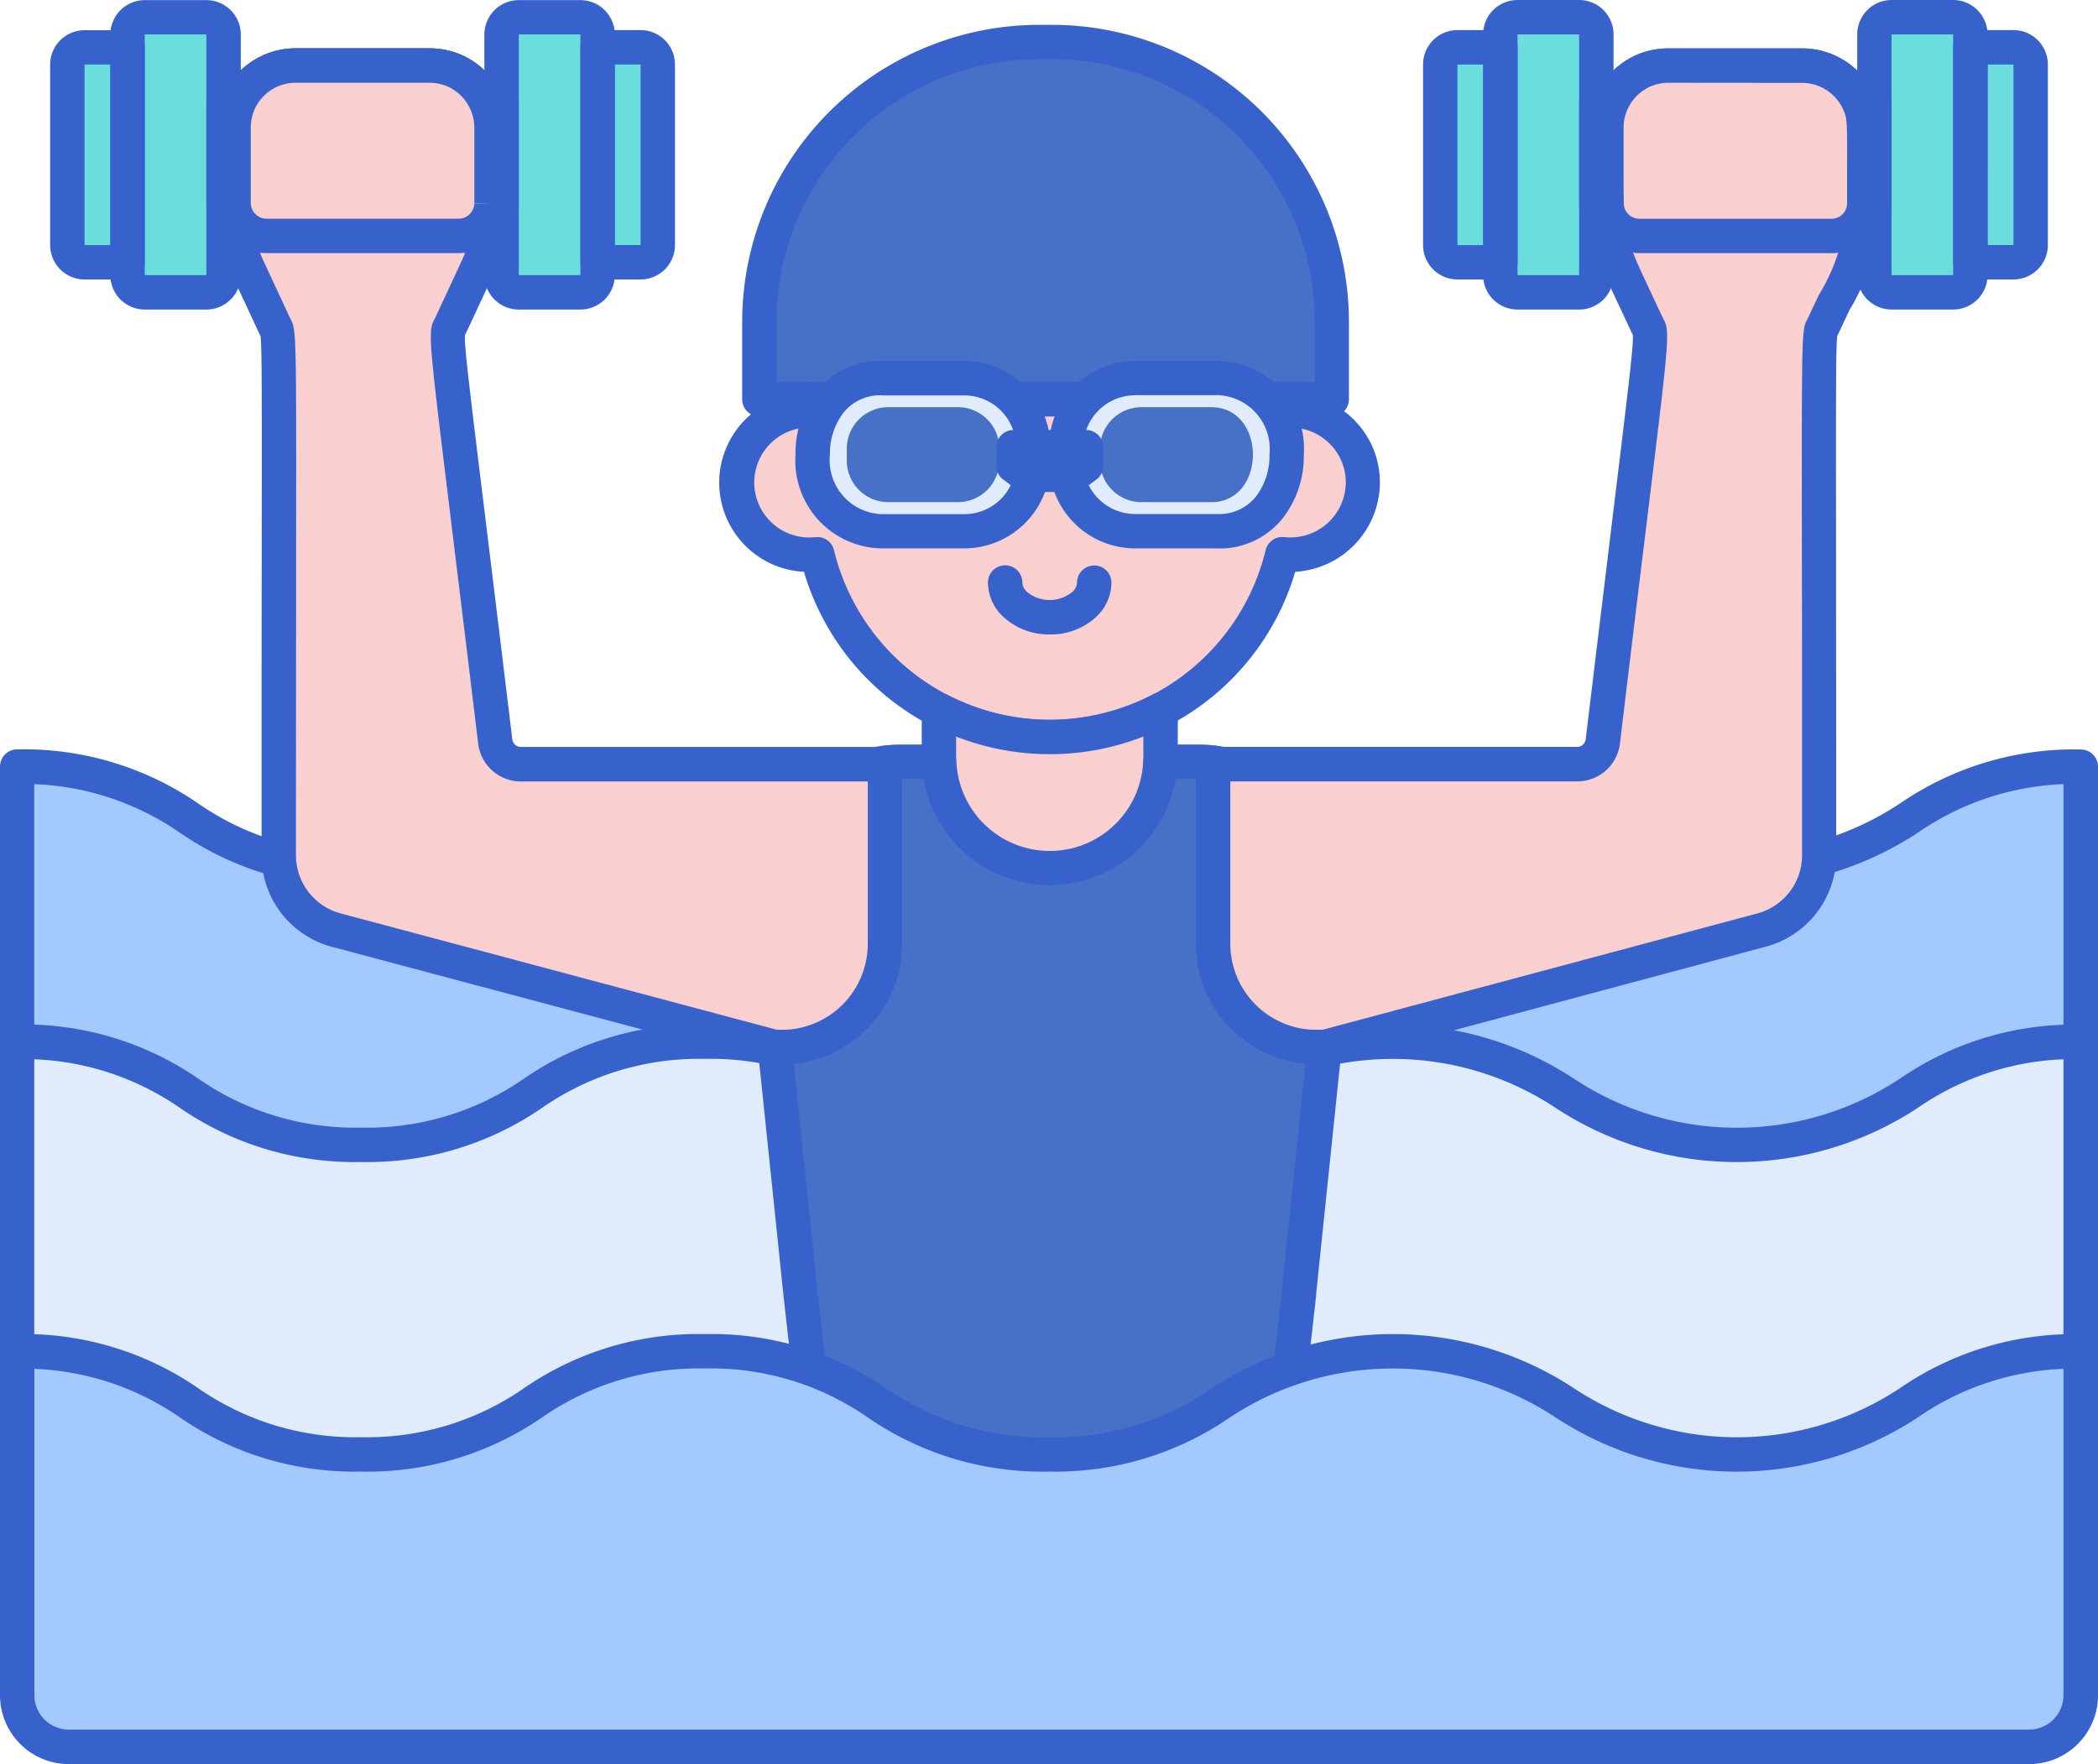 <svg xmlns="http://www.w3.org/2000/svg" width="70" height="58.856" viewBox="0 0 70 58.856"><g transform="translate(-6 -45.396)"><g transform="translate(6.573 70.974)"><path d="M76.852,134.552c-5.738,0-5.738,3.443-11.477,3.443s-5.738-3.443-11.477-3.443-5.737,3.443-11.475,3.443-5.738-3.443-11.475-3.443-5.737,3.443-11.475,3.443S13.736,134.552,8,134.552v21.23H76.851v-21.23Z" transform="translate(-7.999 -134.552)" fill="#a4c9ff"/></g><g transform="translate(6 70.4)"><path d="M75.426,154.929H6.574A.574.574,0,0,1,6,154.355v-21.23a.574.574,0,0,1,.574-.574,10.249,10.249,0,0,1,6.032,1.8,9.167,9.167,0,0,0,5.442,1.64,9.167,9.167,0,0,0,5.442-1.64,10.249,10.249,0,0,1,6.032-1.8,10.251,10.251,0,0,1,6.033,1.8A9.168,9.168,0,0,0,41,135.995a9.168,9.168,0,0,0,5.442-1.64,10.995,10.995,0,0,1,12.066,0,9.855,9.855,0,0,0,10.886,0,10.254,10.254,0,0,1,6.033-1.8.574.574,0,0,1,.574.574v21.23A.574.574,0,0,1,75.426,154.929ZM7.148,153.781h67.7v-20.07a9.151,9.151,0,0,0-4.869,1.627,11,11,0,0,1-12.067,0,9.854,9.854,0,0,0-10.885,0,10.25,10.25,0,0,1-6.033,1.8,10.25,10.25,0,0,1-6.033-1.8,9.168,9.168,0,0,0-5.443-1.64,9.167,9.167,0,0,0-5.442,1.64,10.251,10.251,0,0,1-6.033,1.8,10.249,10.249,0,0,1-6.032-1.8,9.146,9.146,0,0,0-4.868-1.627v20.07Z" transform="translate(-6 -132.552)" fill="#3762cc"/></g><g transform="translate(6.573 80.154)"><g transform="translate(0 0)"><path d="M76.852,166.552c-5.738,0-5.738,3.443-11.477,3.443s-5.738-3.443-11.477-3.443-5.737,3.443-11.475,3.443-5.738-3.443-11.475-3.443-5.737,3.443-11.475,3.443S13.736,166.552,8,166.552v21.23H76.851v-21.23Z" transform="translate(-7.999 -166.552)" fill="#e0ebfc"/></g></g><g transform="translate(6 79.58)"><path d="M75.426,186.929H6.574A.574.574,0,0,1,6,186.355v-21.23a.574.574,0,0,1,.574-.574,10.25,10.25,0,0,1,6.032,1.8,9.167,9.167,0,0,0,5.442,1.64,9.167,9.167,0,0,0,5.442-1.64,10.25,10.25,0,0,1,6.032-1.8,10.252,10.252,0,0,1,6.033,1.8A9.168,9.168,0,0,0,41,167.995a9.168,9.168,0,0,0,5.442-1.64,10.995,10.995,0,0,1,12.066,0,9.855,9.855,0,0,0,10.886,0,10.254,10.254,0,0,1,6.033-1.8.574.574,0,0,1,.574.574v21.23A.574.574,0,0,1,75.426,186.929ZM7.148,185.781h67.7v-20.07a9.151,9.151,0,0,0-4.869,1.627,11,11,0,0,1-12.067,0,9.854,9.854,0,0,0-10.885,0,10.25,10.25,0,0,1-6.033,1.8,10.25,10.25,0,0,1-6.033-1.8,9.168,9.168,0,0,0-5.443-1.64,9.167,9.167,0,0,0-5.442,1.64,10.251,10.251,0,0,1-6.033,1.8,10.249,10.249,0,0,1-6.032-1.8,9.146,9.146,0,0,0-4.868-1.627v20.07Z" transform="translate(-6 -164.552)" fill="#3762cc"/></g><g transform="translate(56.061 45.97)"><g transform="translate(0 0)"><path d="M183.13,56.576h-2.056A.574.574,0,0,1,180.5,56V47.97a.574.574,0,0,1,.574-.574h2.056a.574.574,0,0,1,.574.574V56a.574.574,0,0,1-.574.574Z" transform="translate(-180.5 -47.396)" fill="#6bdddd"/></g></g><g transform="translate(68.541 45.97)"><g transform="translate(0 0)"><path d="M226.63,56.576h-2.056A.574.574,0,0,1,224,56V47.97a.574.574,0,0,1,.574-.574h2.056a.574.574,0,0,1,.574.574V56a.574.574,0,0,1-.574.574Z" transform="translate(-224 -47.396)" fill="#6bdddd"/></g></g><g transform="translate(54.053 46.974)"><g transform="translate(0 0)"><path d="M175.508,58.068h-1.434a.574.574,0,0,1-.574-.574V51.47a.574.574,0,0,1,.574-.574h1.434Z" transform="translate(-173.5 -50.896)" fill="#6bdddd"/></g></g><g transform="translate(71.745 46.974)"><g transform="translate(0 0)"><path d="M236.6,58.068h-1.434V50.9H236.6a.574.574,0,0,1,.574.574v6.025A.574.574,0,0,1,236.6,58.068Z" transform="translate(-235.167 -50.896)" fill="#6bdddd"/></g></g><g transform="translate(13.459 48.839)"><g transform="translate(0 0)"><path d="M0,0H9.276V3.443H0Z" transform="translate(9.276 3.443) rotate(180)" fill="#6bdddd"/></g></g><g transform="translate(22.735 45.97)"><g transform="translate(0 0)"><path d="M64.907,56.576h2.056A.574.574,0,0,0,67.537,56V47.97a.574.574,0,0,0-.574-.574H64.907a.574.574,0,0,0-.574.574V56A.574.574,0,0,0,64.907,56.576Z" transform="translate(-64.333 -47.396)" fill="#6bdddd"/></g></g><g transform="translate(10.255 45.97)"><g transform="translate(0 0)"><path d="M21.407,56.576h2.056A.574.574,0,0,0,24.037,56V47.97a.574.574,0,0,0-.574-.574H21.407a.574.574,0,0,0-.574.574V56A.574.574,0,0,0,21.407,56.576Z" transform="translate(-20.833 -47.396)" fill="#6bdddd"/></g></g><g transform="translate(25.939 46.974)"><g transform="translate(0 0)"><path d="M75.5,58.068h1.434a.574.574,0,0,0,.574-.574V51.47a.574.574,0,0,0-.574-.574H75.5Z" transform="translate(-75.5 -50.896)" fill="#6bdddd"/></g></g><g transform="translate(8.247 46.974)"><g transform="translate(0 0)"><path d="M14.407,58.068h1.434V50.9H14.407a.574.574,0,0,0-.574.574v6.025A.574.574,0,0,0,14.407,58.068Z" transform="translate(-13.833 -50.896)" fill="#6bdddd"/></g></g><g transform="translate(30.576 58.717)"><path d="M110.08,92.2l-.519-.374H94.147V92.2l-.05,0a2.409,2.409,0,1,0,0,4.817A2.447,2.447,0,0,0,94.357,97a7.983,7.983,0,0,0,15.512,0,2.447,2.447,0,0,0,.261.014,2.408,2.408,0,1,0-.05-4.815Z" transform="translate(-91.666 -91.83)" fill="#f9cfcf"/></g><g transform="translate(31.485 58.717)"><path d="M94.833,91.83l.112.82a2.432,2.432,0,0,1,1.41-.449l.05,0V91.83Z" transform="translate(-94.833 -91.83)" fill="#3762cc"/></g><g transform="translate(48.471 58.717)"><path d="M154.562,92.2a2.4,2.4,0,0,1,1.228.3l.074-.676h-1.821Z" transform="translate(-154.043 -91.83)" fill="#3762cc"/></g><g transform="translate(38.963 64.258)"><g transform="translate(0 0)"><path d="M122.961,113.451a2.231,2.231,0,0,1-1.584-.619,1.583,1.583,0,0,1-.478-1.113.574.574,0,0,1,1.148,0,.45.45,0,0,0,.145.305,1.193,1.193,0,0,0,1.534,0,.449.449,0,0,0,.145-.3.574.574,0,1,1,1.148,0,1.585,1.585,0,0,1-.478,1.113A2.225,2.225,0,0,1,122.961,113.451Z" transform="translate(-120.899 -111.145)" fill="#3762cc"/></g></g><g transform="translate(36.121 58.802)"><g transform="translate(0 0)"><path d="M111.956,95.652a.963.963,0,0,1-.962-.962v-1.6a.962.962,0,1,1,1.923,0v1.6A.963.963,0,0,1,111.956,95.652Z" transform="translate(-110.994 -92.126)" fill="#3762cc"/></g></g><g transform="translate(44.001 58.802)"><g transform="translate(0 0)"><path d="M139.423,95.652a.963.963,0,0,1-.962-.962v-1.6a.962.962,0,0,1,1.923,0v1.6A.963.963,0,0,1,139.423,95.652Z" transform="translate(-138.461 -92.126)" fill="#3762cc"/></g></g><g transform="translate(31.337 46.795)"><g transform="translate(0 0)"><path d="M104.09,50.271h-.444a9.33,9.33,0,0,0-9.33,9.33v2.593h19.1V59.6A9.33,9.33,0,0,0,104.09,50.271Z" transform="translate(-94.316 -50.271)" fill="#4671c6"/></g></g><g transform="translate(55.488 45.396)"><path d="M181.7,55.724h-2.056a1.149,1.149,0,0,1-1.148-1.148V46.544a1.149,1.149,0,0,1,1.148-1.148H181.7a1.149,1.149,0,0,1,1.148,1.148v8.033a1.149,1.149,0,0,1-1.148,1.148Zm-2.056-9.18v8.033H181.7V46.544Z" transform="translate(-178.5 -45.396)" fill="#3762cc"/></g><g transform="translate(67.967 45.396)"><path d="M225.2,55.724h-2.056A1.149,1.149,0,0,1,222,54.576V46.544a1.149,1.149,0,0,1,1.148-1.148H225.2a1.149,1.149,0,0,1,1.148,1.148v8.033A1.149,1.149,0,0,1,225.2,55.724Zm-2.056-9.18v8.033H225.2V46.544Z" transform="translate(-222 -45.396)" fill="#3762cc"/></g><g transform="translate(53.48 46.4)"><g transform="translate(0 0)"><path d="M174.082,57.216h-1.434a1.149,1.149,0,0,1-1.148-1.148V50.044a1.149,1.149,0,0,1,1.148-1.148h1.434a.574.574,0,0,1,.574.574v7.172A.574.574,0,0,1,174.082,57.216Zm-1.434-7.172v6.025h.861V50.044Z" transform="translate(-171.5 -48.896)" fill="#3762cc"/></g></g><g transform="translate(71.171 46.4)"><g transform="translate(0 0)"><path d="M235.175,57.216h-1.434a.574.574,0,0,1-.574-.574V49.47a.574.574,0,0,1,.574-.574h1.434a1.149,1.149,0,0,1,1.148,1.148v6.025A1.149,1.149,0,0,1,235.175,57.216Zm-.861-1.148h.862V50.044h-.861Z" transform="translate(-233.167 -48.896)" fill="#3762cc"/></g></g><g transform="translate(22.161 45.396)"><path d="M65.537,55.724H63.481a1.149,1.149,0,0,1-1.148-1.148V46.544A1.149,1.149,0,0,1,63.481,45.4h2.056a1.149,1.149,0,0,1,1.148,1.148v8.033A1.149,1.149,0,0,1,65.537,55.724Zm-2.056-9.18v8.033h2.056V46.544Z" transform="translate(-62.333 -45.396)" fill="#3762cc"/></g><g transform="translate(9.682 45.396)"><path d="M22.037,55.724H19.981a1.149,1.149,0,0,1-1.148-1.148V46.544A1.149,1.149,0,0,1,19.981,45.4h2.056a1.149,1.149,0,0,1,1.148,1.148v8.033A1.149,1.149,0,0,1,22.037,55.724Zm-2.056-9.18v8.033h2.056V46.544Z" transform="translate(-18.833 -45.396)" fill="#3762cc"/></g><g transform="translate(25.365 46.4)"><g transform="translate(0 0)"><path d="M75.508,57.216H74.074a.574.574,0,0,1-.574-.574V49.47a.574.574,0,0,1,.574-.574h1.434a1.149,1.149,0,0,1,1.148,1.148v6.025A1.149,1.149,0,0,1,75.508,57.216Zm-.861-1.148h.861V50.044h-.861Z" transform="translate(-73.5 -48.896)" fill="#3762cc"/></g></g><g transform="translate(7.673 46.4)"><g transform="translate(0 0)"><path d="M14.415,57.216H12.981a1.149,1.149,0,0,1-1.148-1.148V50.044A1.149,1.149,0,0,1,12.981,48.9h1.434a.574.574,0,0,1,.574.574v7.172A.574.574,0,0,1,14.415,57.216Zm-1.434-7.172v6.025h.861V50.044Z" transform="translate(-11.833 -48.896)" fill="#3762cc"/></g></g><g transform="translate(12.885 48.265)"><path d="M39.85,59.986H30.574A.574.574,0,0,1,30,59.412V55.97a.574.574,0,0,1,.574-.574H39.85a.574.574,0,0,1,.574.574v3.443A.574.574,0,0,1,39.85,59.986Zm-8.7-1.148h8.128v-2.3H31.148Z" transform="translate(-30 -55.396)" fill="#3762cc"/></g><g transform="translate(59.265 48.839)"><g transform="translate(0 0)"><path d="M0,0H9.276V3.443H0Z" transform="translate(9.276 3.443) rotate(180)" fill="#6bdddd"/></g></g><g transform="translate(58.691 48.265)"><path d="M199.517,59.986h-9.276a.574.574,0,0,1-.574-.574V55.97a.574.574,0,0,1,.574-.574h9.276a.574.574,0,0,1,.574.574v3.443A.574.574,0,0,1,199.517,59.986Zm-8.7-1.148h8.128v-2.3h-8.128Z" transform="translate(-189.667 -55.396)" fill="#3762cc"/></g><g transform="translate(13.794 47.583)"><path d="M41.774,57.615V55.089A2.074,2.074,0,0,0,40.5,53.177a2.151,2.151,0,0,0-.844-.157h-4.42A2.074,2.074,0,0,0,33.323,54.3a2.161,2.161,0,0,0-.156.844v2.487A1.1,1.1,0,0,0,34.275,58.7h6.391a1.1,1.1,0,0,0,1.108-1.078v-.011Z" transform="translate(-33.167 -53.02)" fill="#f9cfcf"/></g><g transform="translate(30.003 58.143)"><path d="M100.687,102.247a8.49,8.49,0,0,1-8.2-6.086,2.98,2.98,0,0,1-.322-5.918.574.574,0,0,1,.551-.413h15.414a.574.574,0,0,1,.335.108l.372.268a3.018,3.018,0,0,1,1.967.85,2.949,2.949,0,0,1,.9,2.128,3,3,0,0,1-2.826,2.977,8.488,8.488,0,0,1-8.2,6.086ZM92.932,95a.573.573,0,0,1,.558.442,7.409,7.409,0,0,0,14.4,0,.571.571,0,0,1,.619-.439,1.917,1.917,0,0,0,.2.011,1.848,1.848,0,0,0,1.857-1.835,1.81,1.81,0,0,0-.553-1.306,1.861,1.861,0,0,0-1.339-.527.572.572,0,0,1-.351-.108l-.369-.266H93.258a.575.575,0,0,1-.137.211.568.568,0,0,1-.415.163l-.048,0a1.835,1.835,0,1,0,.012,3.67,1.916,1.916,0,0,0,.2-.011.507.507,0,0,1,.062,0Z" transform="translate(-89.666 -89.83)" fill="#3762cc"/></g><g transform="translate(30.763 46.221)"><path d="M111.993,61.34H92.89a.574.574,0,0,1-.574-.574V58.174a9.915,9.915,0,0,1,9.9-9.9h.444a9.915,9.915,0,0,1,9.9,9.9v2.593A.574.574,0,0,1,111.993,61.34Zm-18.53-1.148H111.42V58.174a8.766,8.766,0,0,0-8.756-8.756h-.444a8.766,8.766,0,0,0-8.756,8.756Z" transform="translate(-92.316 -48.27)" fill="#3762cc"/></g><g transform="translate(33.115 58.011)"><g transform="translate(0 0)"><path d="M105.571,94.477h-2.747c-3.077,0-3.084-5.109,0-5.109h2.747a2.3,2.3,0,0,1,2.3,2.3v.508A2.3,2.3,0,0,1,105.571,94.477Z" transform="translate(-100.514 -89.368)" fill="#e0ebfc"/></g></g><g transform="translate(34.254 58.98)"><g transform="translate(0 0)"><path d="M105.869,95.916a1.384,1.384,0,0,1-1.384-1.384v-.4a1.384,1.384,0,0,1,1.384-1.384h2.322a1.384,1.384,0,0,1,1.384,1.384v.4a1.384,1.384,0,0,1-1.384,1.384h-2.322Z" transform="translate(-104.485 -92.746)" fill="#4671c6"/></g></g><g transform="translate(41.573 58.011)"><g transform="translate(0 0)"><path d="M135.045,94.476H132.3a2.3,2.3,0,0,1-2.3-2.3v-.508a2.3,2.3,0,0,1,2.3-2.3h2.747C138.123,89.367,138.129,94.476,135.045,94.476Z" transform="translate(-129.998 -89.367)" fill="#e0ebfc"/></g></g><g transform="translate(42.702 58.98)"><g transform="translate(0 0)"><path d="M135.318,95.916a1.384,1.384,0,0,1-1.384-1.384v-.4a1.384,1.384,0,0,1,1.384-1.384h2.322c1.863,0,1.859,3.17,0,3.17Z" transform="translate(-133.934 -92.746)" fill="#4671c6"/></g></g><g transform="translate(32.541 57.437)"><path d="M104.145,93.623H101.4a2.926,2.926,0,0,1-2.884-3.13,3.373,3.373,0,0,1,.7-2.115,2.7,2.7,0,0,1,2.18-1.012h2.747a2.878,2.878,0,0,1,2.874,2.874v.508A2.877,2.877,0,0,1,104.145,93.623ZM101.4,88.515a1.568,1.568,0,0,0-1.286.583,2.253,2.253,0,0,0-.451,1.4,1.8,1.8,0,0,0,1.737,1.983h2.747a1.729,1.729,0,0,0,1.727-1.727v-.508a1.729,1.729,0,0,0-1.727-1.727H101.4Z" transform="translate(-98.514 -87.367)" fill="#3762cc"/></g><g transform="translate(40.999 57.437)"><path d="M133.619,93.623h-2.747A2.878,2.878,0,0,1,128,90.749v-.508a2.878,2.878,0,0,1,2.874-2.874h2.747A2.926,2.926,0,0,1,136.5,90.5a3.373,3.373,0,0,1-.7,2.115,2.7,2.7,0,0,1-2.18,1.012Zm-2.747-5.109a1.729,1.729,0,0,0-1.727,1.727v.508a1.729,1.729,0,0,0,1.727,1.727h2.747a1.567,1.567,0,0,0,1.286-.583,2.255,2.255,0,0,0,.451-1.4,1.8,1.8,0,0,0-1.737-1.983h-2.747Z" transform="translate(-127.998 -87.367)" fill="#3762cc"/></g><g transform="translate(39.24 59.744)"><g transform="translate(0 0)"><path d="M124.451,97.477h-1.6a.574.574,0,0,1-.34-.112l-.408-.3a.574.574,0,0,1-.234-.462v-.62a.574.574,0,0,1,.574-.574h2.42a.574.574,0,0,1,.574.574v.62a.575.575,0,0,1-.234.462l-.408.3A.576.576,0,0,1,124.451,97.477Z" transform="translate(-121.866 -95.409)" fill="#3762cc"/></g></g><g transform="translate(13.22 47.009)"><g transform="translate(0 0)"><path d="M39.239,57.851H32.849a1.671,1.671,0,0,1-1.682-1.65V53.712a2.725,2.725,0,0,1,.2-1.068,2.651,2.651,0,0,1,2.441-1.625h4.42a2.715,2.715,0,0,1,1.069.2,2.651,2.651,0,0,1,1.622,2.44V56.2A1.671,1.671,0,0,1,39.239,57.851Zm-5.43-5.684a1.5,1.5,0,0,0-1.384.925,1.586,1.586,0,0,0-.111.62v2.476a.53.53,0,0,0,.534.515h6.391a.528.528,0,0,0,.534-.505l.574-.01h-.574V53.662a1.506,1.506,0,0,0-.924-1.384,1.587,1.587,0,0,0-.619-.111h-4.42Z" transform="translate(-31.167 -51.019)" fill="#3762cc"/></g></g><g transform="translate(13.794 47.584)"><path d="M51.227,85.768H69.564v-.006l0,.006,14.594-3.9a2.582,2.582,0,0,0,1.915-2.494c0-18.4-.059-17.247.134-17.661.915-1.967,1.372-2.689,1.372-4.092,0-2.659.046-2.843-.156-3.32a2.074,2.074,0,0,0-1.913-1.275H81.091a2.151,2.151,0,0,0-.844.157,2.074,2.074,0,0,0-1.273,1.912c0,4.07-.162,3.32,1.341,6.55.239.514.267-.416-1.464,13.933a.861.861,0,0,1-.854.758H66.168a4.181,4.181,0,0,0-.773-.074h-1.3V74.519h0a8,8,0,0,1-7.393,0h0v1.741H55.4a4.181,4.181,0,0,0-.773.074H42.753a.86.86,0,0,1-.854-.758c-1.727-14.311-1.708-13.41-1.464-13.933l.859-1.846a5.166,5.166,0,0,0,.482-2.178V55.09A2.074,2.074,0,0,0,40.5,53.178a2.151,2.151,0,0,0-.844-.157H35.237A2.074,2.074,0,0,0,33.324,54.3a2.162,2.162,0,0,0-.156.844v2.476a5.163,5.163,0,0,0,.482,2.178l.89,1.914c.193.414.134-.742.134,17.661a2.582,2.582,0,0,0,1.915,2.494Z" transform="translate(-33.168 -53.021)" fill="#f9cfcf"/></g><g transform="translate(13.22 47.01)"><path d="M68.138,84.916H49.8a.574.574,0,0,1-.148-.019l-14.639-3.9a3.16,3.16,0,0,1-2.34-3.048c0-4.364,0-7.629.006-10.075.005-5.3.007-6.981-.043-7.259-.017-.031-.03-.055-.043-.085l-.89-1.914a5.777,5.777,0,0,1-.536-2.42V53.715a2.725,2.725,0,0,1,.2-1.068,2.651,2.651,0,0,1,2.441-1.625h4.421a2.715,2.715,0,0,1,1.069.2,2.652,2.652,0,0,1,1.622,2.44v2.526a5.781,5.781,0,0,1-.535,2.42l-.859,1.846c-.016.034-.031.063-.045.091-.006.012-.013.024-.018.036-.045.216.13,1.641.648,5.872.23,1.88.534,4.355.928,7.624a.287.287,0,0,0,.285.252h11.82a4.753,4.753,0,0,1,.825-.074H54.7V73.09a.574.574,0,0,1,.84-.508,7.433,7.433,0,0,0,6.863,0l.04-.019a.574.574,0,0,1,.8.527v1.164h.728a4.755,4.755,0,0,1,.824.074H76.568a.287.287,0,0,0,.285-.253c.381-3.158.677-5.576.9-7.432.535-4.373.715-5.846.668-6.079l-.011-.016c-.015-.028-.03-.059-.047-.095-.136-.292-.258-.552-.368-.785-1.022-2.168-1.041-2.261-1.029-4.941,0-.314,0-.667,0-1.066a2.652,2.652,0,0,1,1.622-2.44,2.719,2.719,0,0,1,1.069-.2h4.42a2.652,2.652,0,0,1,2.441,1.625c.211.5.21.743.2,2.327,0,.335,0,.736,0,1.217a7.437,7.437,0,0,1-1.057,3.551c-.114.239-.236.5-.369.783-.015.033-.03.06-.043.085-.05.279-.048,1.962-.043,7.282,0,2.444.006,5.7.006,10.052a3.16,3.16,0,0,1-2.34,3.048L68.288,84.9A.625.625,0,0,1,68.138,84.916ZM49.875,83.769H68.063l14.52-3.885a2.011,2.011,0,0,0,1.489-1.94c0-4.351,0-7.608-.006-10.051-.007-7.481-.007-7.481.18-7.827.147-.313.271-.575.386-.816a6.439,6.439,0,0,0,.946-3.059c0-.483,0-.885,0-1.222.006-1.5,0-1.608-.114-1.875a1.506,1.506,0,0,0-1.384-.925h-4.42a1.578,1.578,0,0,0-.619.111,1.506,1.506,0,0,0-.924,1.384c0,.4,0,.755,0,1.071-.011,2.472-.011,2.472.919,4.447.111.235.234.5.371.79l.024.049c.237.454.237.454-.535,6.764-.227,1.856-.523,4.273-.9,7.431a1.436,1.436,0,0,1-1.424,1.263H64.74a.6.6,0,0,1-.106-.01,3.587,3.587,0,0,0-.666-.065h-1.3a.574.574,0,0,1-.574-.574v-.847a8.584,8.584,0,0,1-6.248,0v.85a.574.574,0,0,1-.574.574h-1.3a3.635,3.635,0,0,0-.667.065.6.6,0,0,1-.106.01H41.325A1.436,1.436,0,0,1,39.9,74.216c-.394-3.268-.7-5.742-.928-7.621-.749-6.111-.749-6.111-.512-6.572l.025-.05.859-1.846a4.619,4.619,0,0,0,.428-1.936V53.664a1.506,1.506,0,0,0-.924-1.384,1.579,1.579,0,0,0-.619-.111H33.809a1.5,1.5,0,0,0-1.384.925,1.593,1.593,0,0,0-.111.62v2.476a4.621,4.621,0,0,0,.429,1.936l.89,1.914c.2.371.2.371.193,7.829,0,2.446-.006,5.71-.006,10.074a2.011,2.011,0,0,0,1.489,1.94Z" transform="translate(-31.166 -51.022)" fill="#3762cc"/></g><g transform="translate(31.854 70.818)"><path d="M113.383,153.707l.222-1.975h0l.854-8.208h-.275a3.443,3.443,0,0,1-3.443-3.443v-6.044a4.23,4.23,0,0,0-.454-.026h-1.307a3.693,3.693,0,0,1-7.38,0h-1.311a4.176,4.176,0,0,0-.5.032v6.037a3.443,3.443,0,0,1-3.443,3.443h-.229l.854,8.208.223,1.974a2.865,2.865,0,0,1-.065,1.008l-.736,2.992h17.789l-.736-2.994a2.871,2.871,0,0,1-.065-1.005Z" transform="translate(-96.119 -134.011)" fill="#4671c6"/></g><g transform="translate(31.28 70.245)"><g transform="translate(0 0)"><path d="M112.757,156.855H94.968a.574.574,0,0,1-.557-.711l.736-2.992a2.285,2.285,0,0,0,.052-.806l-.223-1.974-.855-8.214a.574.574,0,0,1,.571-.633h.229a2.872,2.872,0,0,0,2.869-2.869v-6.037a.574.574,0,0,1,.506-.57,4.774,4.774,0,0,1,.565-.036h1.312a.574.574,0,0,1,.573.549,3.119,3.119,0,0,0,6.233,0,.574.574,0,0,1,.573-.549h1.307a4.72,4.72,0,0,1,.516.029.573.573,0,0,1,.512.57v6.043a2.872,2.872,0,0,0,2.869,2.869h.272a.576.576,0,0,1,.573.633l-.849,8.158a.505.505,0,0,1,0,.055l-.222,1.976a2.283,2.283,0,0,0,.052.8l.736,2.994a.573.573,0,0,1-.557.71ZM95.7,155.707h16.325l-.561-2.283a3.421,3.421,0,0,1-.078-1.206l.216-1.925c0-.015,0-.03,0-.046l.79-7.591a4.022,4.022,0,0,1-3.656-4v-5.5h-.672a4.267,4.267,0,0,1-8.409,0h-.721v5.5a4.022,4.022,0,0,1-3.611,4l.79,7.6.223,1.969a3.434,3.434,0,0,1-.078,1.21Zm16.256-3.425h0Z" transform="translate(-94.117 -132.013)" fill="#3762cc"/></g></g><g transform="translate(59.595 47.584)"><path d="M199.359,53.021h-4.42a2.153,2.153,0,0,0-.844.157,2.074,2.074,0,0,0-1.273,1.912c0,1.193-.014,1.972,0,2.559a1.1,1.1,0,0,0,1.1,1.057h6.405a1.092,1.092,0,0,0,1.1-1.077v-.012c0-2.659.046-2.843-.156-3.32A2.074,2.074,0,0,0,199.359,53.021Z" transform="translate(-192.816 -53.021)" fill="#f9cfcf"/></g><g transform="translate(59.021 47.009)"><g transform="translate(0 0)"><path d="M198.9,57.852h-6.4a1.661,1.661,0,0,1-1.672-1.612c-.013-.4-.01-.894-.007-1.517,0-.313,0-.663,0-1.059a2.652,2.652,0,0,1,1.622-2.44,2.715,2.715,0,0,1,1.069-.2h4.42a2.652,2.652,0,0,1,2.441,1.625c.211.5.21.743.2,2.327,0,.335,0,.736,0,1.217a1.668,1.668,0,0,1-1.673,1.662Zm-5.391-5.684a1.582,1.582,0,0,0-.619.112,1.506,1.506,0,0,0-.924,1.384c0,.4,0,.75,0,1.065,0,.612,0,1.1.007,1.476a.519.519,0,0,0,.525.5h6.4a.516.516,0,0,0,.525-.5c0-.494,0-.9,0-1.233.006-1.5,0-1.608-.114-1.875a1.506,1.506,0,0,0-1.384-.925Z" transform="translate(-190.816 -51.02)" fill="#3762cc"/></g></g><g transform="translate(13.794 47.583)"><path d="M41.774,57.615V55.089A2.074,2.074,0,0,0,40.5,53.177a2.151,2.151,0,0,0-.844-.157h-4.42A2.074,2.074,0,0,0,33.323,54.3a2.161,2.161,0,0,0-.156.844v2.487A1.1,1.1,0,0,0,34.275,58.7h6.391a1.1,1.1,0,0,0,1.108-1.078v-.011Z" transform="translate(-33.167 -53.02)" fill="#f9cfcf"/></g><g transform="translate(13.22 47.009)"><g transform="translate(0 0)"><path d="M39.239,57.851H32.849a1.671,1.671,0,0,1-1.682-1.65V53.712a2.725,2.725,0,0,1,.2-1.068,2.651,2.651,0,0,1,2.441-1.625h4.42a2.715,2.715,0,0,1,1.069.2,2.651,2.651,0,0,1,1.622,2.44V56.2A1.671,1.671,0,0,1,39.239,57.851Zm-5.43-5.684a1.5,1.5,0,0,0-1.384.925,1.586,1.586,0,0,0-.111.62v2.476a.53.53,0,0,0,.534.515h6.391a.528.528,0,0,0,.534-.505l.574-.01h-.574V53.662a1.506,1.506,0,0,0-.924-1.384,1.587,1.587,0,0,0-.619-.111h-4.42Z" transform="translate(-31.167 -51.019)" fill="#3762cc"/></g></g><g transform="translate(6.573 90.482)"><g transform="translate(0 0)"><path d="M53.9,202.552c-5.737,0-5.737,3.443-11.475,3.443s-5.738-3.443-11.475-3.443-5.737,3.443-11.475,3.443S13.736,202.552,8,202.552v11.475a1.721,1.721,0,0,0,1.721,1.721H75.13a1.721,1.721,0,0,0,1.721-1.721V202.552c-5.738,0-5.738,3.443-11.477,3.443S59.637,202.552,53.9,202.552Z" transform="translate(-7.999 -202.552)" fill="#a4c9ff"/></g></g><g transform="translate(6 89.908)"><g transform="translate(0 0)"><path d="M73.7,214.9H8.3A2.3,2.3,0,0,1,6,212.6V201.126a.574.574,0,0,1,.574-.574,10.249,10.249,0,0,1,6.032,1.8,9.167,9.167,0,0,0,5.442,1.64,9.167,9.167,0,0,0,5.442-1.64,10.249,10.249,0,0,1,6.032-1.8,10.251,10.251,0,0,1,6.033,1.8A9.168,9.168,0,0,0,41,203.995a9.168,9.168,0,0,0,5.442-1.64,10.995,10.995,0,0,1,12.066,0,9.855,9.855,0,0,0,10.886,0,10.254,10.254,0,0,1,6.033-1.8.574.574,0,0,1,.574.574V212.6A2.3,2.3,0,0,1,73.7,214.9ZM7.148,201.712V212.6A1.149,1.149,0,0,0,8.3,213.749H73.7a1.149,1.149,0,0,0,1.148-1.148V201.712a9.151,9.151,0,0,0-4.869,1.627,11,11,0,0,1-12.067,0,9.854,9.854,0,0,0-10.885,0,10.251,10.251,0,0,1-6.033,1.8,10.251,10.251,0,0,1-6.033-1.8,9.168,9.168,0,0,0-5.443-1.64,9.167,9.167,0,0,0-5.442,1.64,10.251,10.251,0,0,1-6.033,1.8,10.25,10.25,0,0,1-6.032-1.8A9.148,9.148,0,0,0,7.148,201.712Z" transform="translate(-6 -200.552)" fill="#3762cc"/></g></g></g></svg>